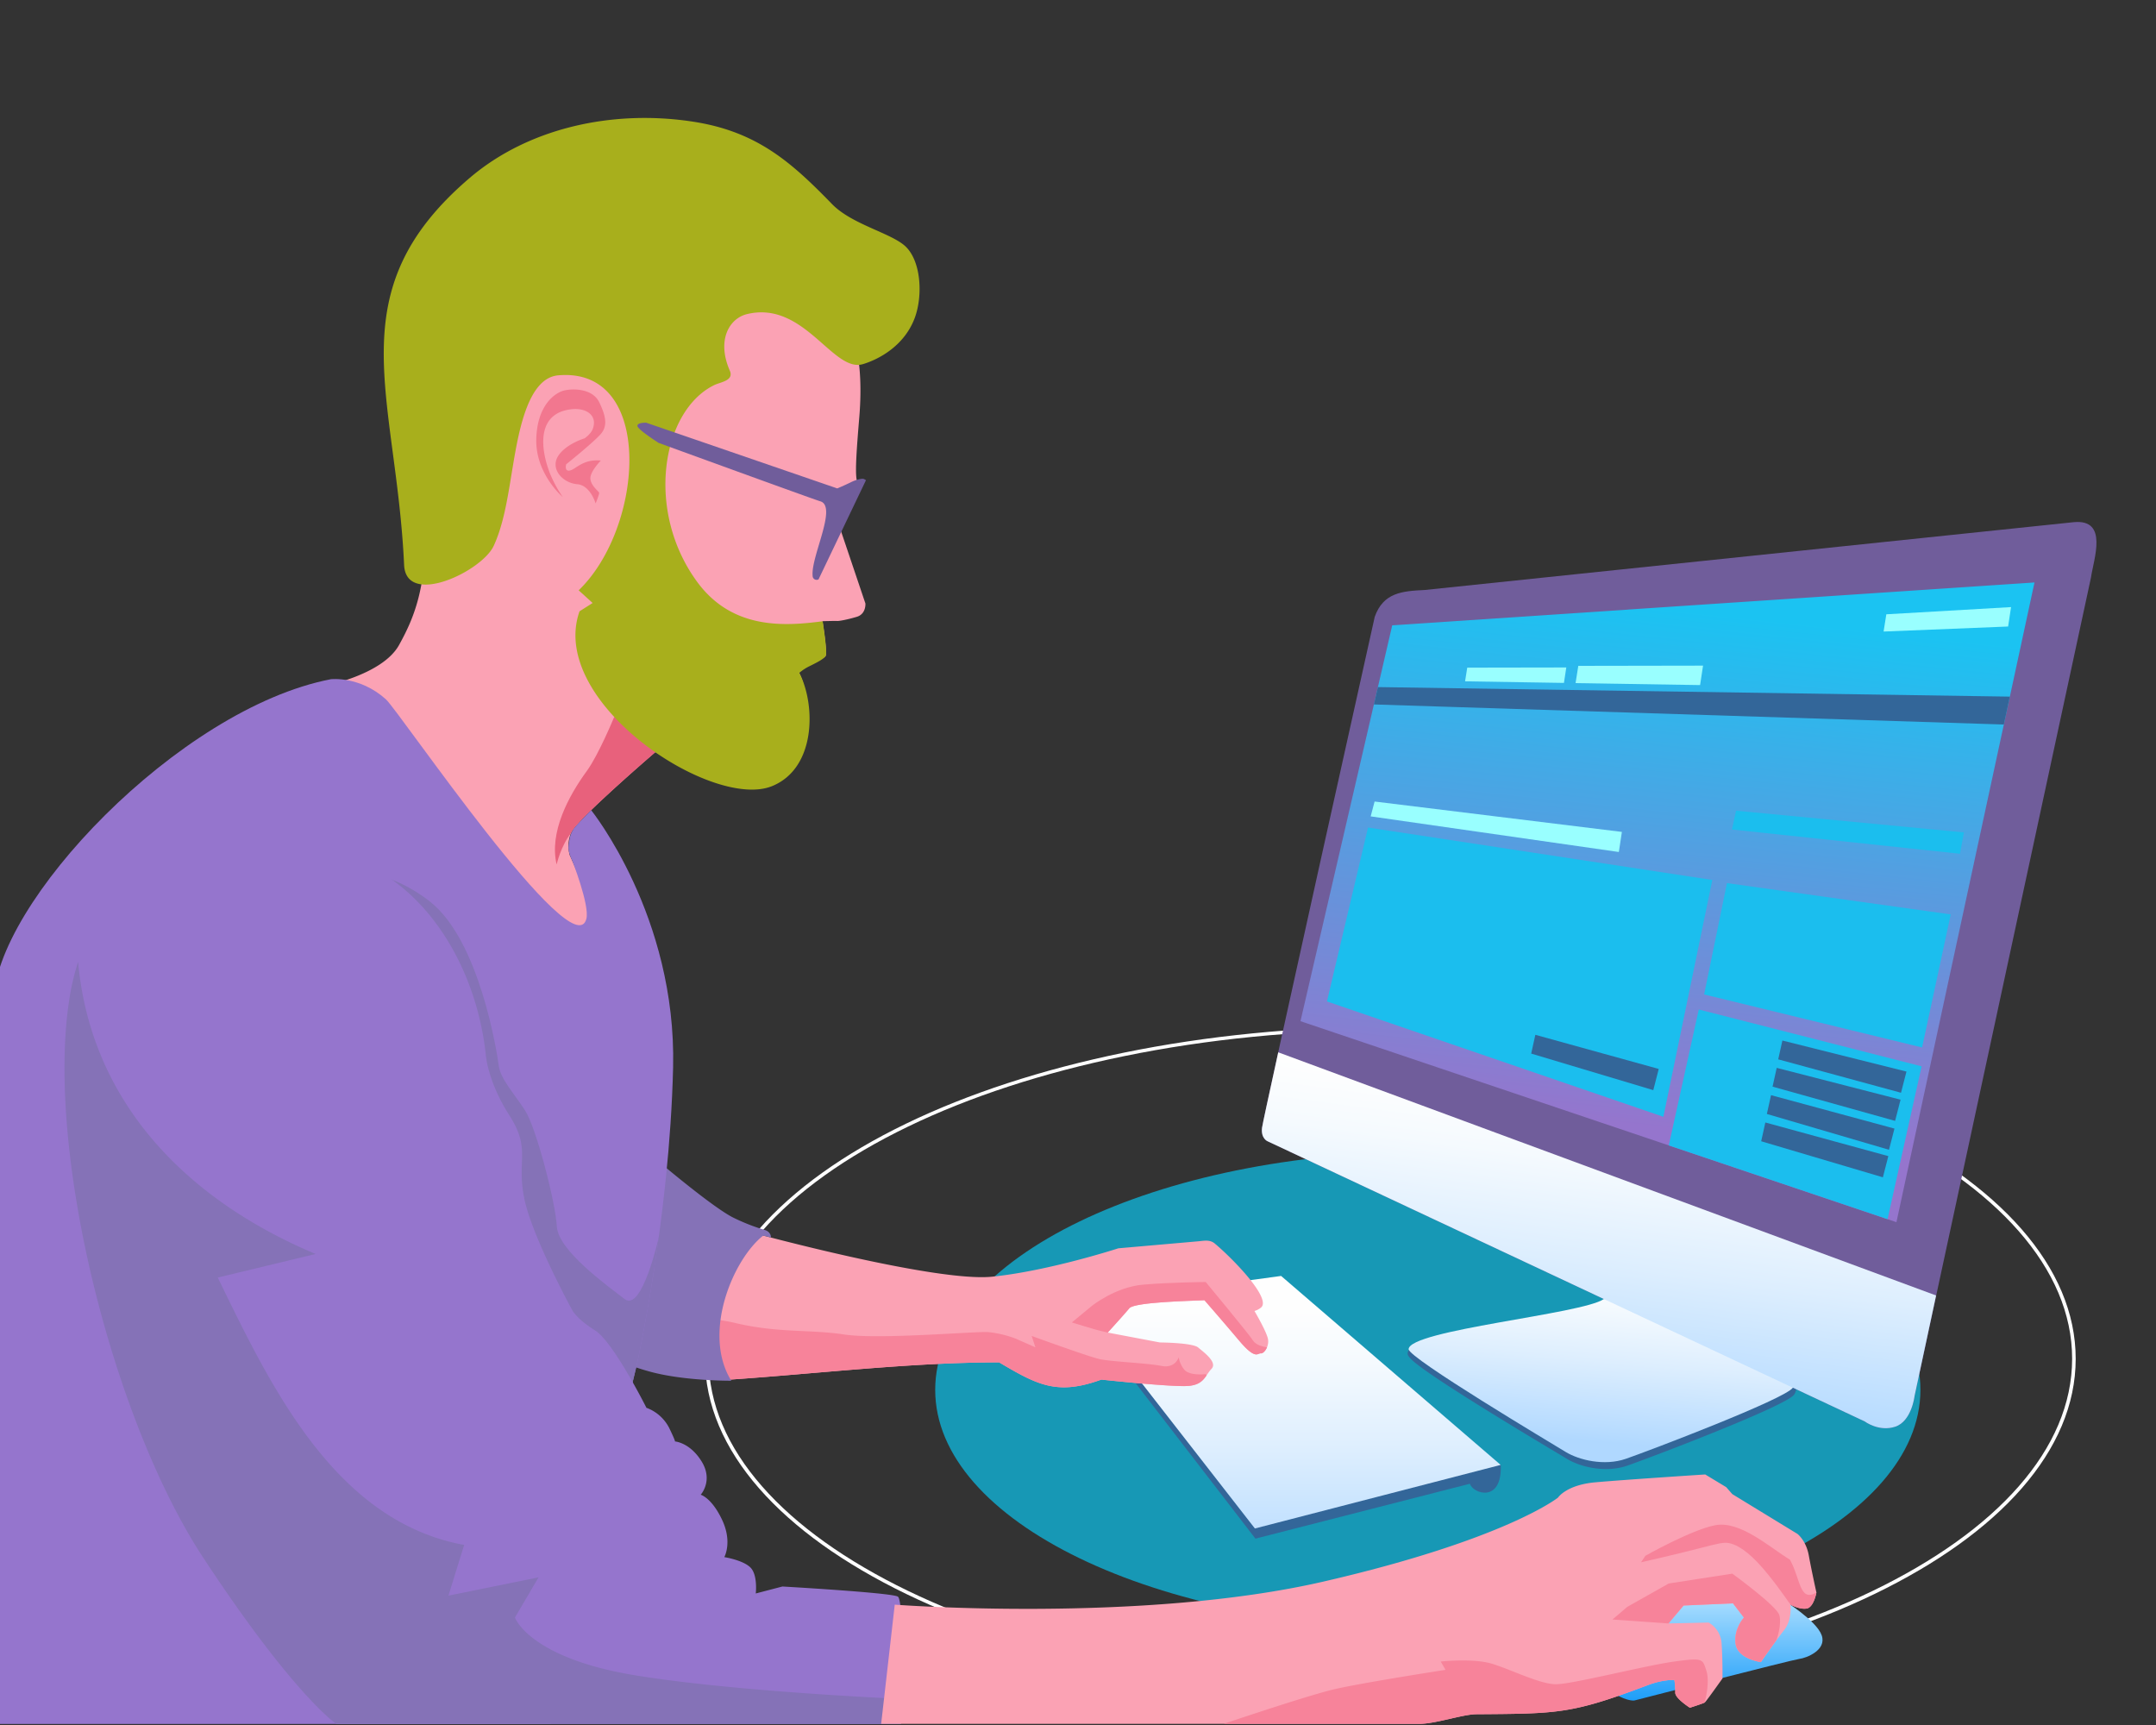 <svg id="Ebene_1" data-name="Ebene 1" xmlns="http://www.w3.org/2000/svg" xmlns:xlink="http://www.w3.org/1999/xlink" viewBox="0 0 1000 800"><rect x="0" y="0" width="1000" height="800" fill="#333333" stroke="none"/><defs><style>.cls-1{fill:none;clip-rule:evenodd;}.cls-2{fill:#fff;}.cls-3{fill:#1798b5;}.cls-11,.cls-12,.cls-13,.cls-16,.cls-23,.cls-24,.cls-3,.cls-4,.cls-5,.cls-6,.cls-7,.cls-8{fill-rule:evenodd;}.cls-4{fill:#fba2b4;}.cls-5{fill:#e8617c;}.cls-6{fill:#a8af1c;}.cls-7{fill:#f2778f;}.cls-8{fill:#369;}.cls-9{clip-path:url(#clip-path);}.cls-10{fill:url(#linear-gradient);}.cls-11{fill:#f7839a;}.cls-12{fill:#8572b7;}.cls-13{fill:#9575cd;}.cls-14{clip-path:url(#clip-path-2);}.cls-15{fill:url(#linear-gradient-2);}.cls-16{fill:#705d9b;}.cls-17{clip-path:url(#clip-path-3);}.cls-18{fill:url(#linear-gradient-3);}.cls-19{clip-path:url(#clip-path-4);}.cls-20{fill:url(#linear-gradient-4);}.cls-21{clip-path:url(#clip-path-5);}.cls-22{fill:url(#linear-gradient-5);}.cls-23{fill:#1bbeee;}.cls-24{fill:#9ff;}</style><clipPath id="clip-path"><polygon id="SVGID" class="cls-1" points="594.21 591.74 500.79 604.5 582.05 708.86 696.04 679.38 594.21 591.74"/></clipPath><linearGradient id="linear-gradient" x1="598.41" y1="731.41" x2="598.41" y2="606.35" gradientUnits="userSpaceOnUse"><stop offset="0" stop-color="#b0d8ff"/><stop offset="0.05" stop-color="#b6dbff"/><stop offset="0.47" stop-color="#ddeefe"/><stop offset="0.8" stop-color="#f5fafe"/><stop offset="1" stop-color="#fefefe"/></linearGradient><clipPath id="clip-path-2"><path id="SVGID-2" data-name="SVGID" class="cls-1" d="M827.31,742.19s15.2,9.32,17.63,16.21-7.09,10.54-10.33,10.94S760.44,788,758.21,788.6s-12.93-2.66-15.79-11.05,4-43.06,16.6-47.11,68.29,11.75,68.29,11.75"/></clipPath><linearGradient id="linear-gradient-2" x1="793.47" y1="788.58" x2="793.47" y2="736.34" gradientUnits="userSpaceOnUse"><stop offset="0" stop-color="#1e9ef9"/><stop offset="1" stop-color="#bae5ff"/></linearGradient><clipPath id="clip-path-3"><path id="SVGID-3" data-name="SVGID" class="cls-1" d="M743.89,602.45c-10,7-90.09,14.35-90.54,23.24-.2,4.05,66.47,43.77,72.75,47.62s18,6.69,28,3.24,73.74-27.62,77.5-33-3.94-17.7-3.94-17.7l-55.53-24.32Z"/></clipPath><linearGradient id="linear-gradient-3" x1="741.82" y1="668.75" x2="748.7" y2="589.31" xlink:href="#linear-gradient"/><clipPath id="clip-path-4"><path id="SVGID-4" data-name="SVGID" class="cls-1" d="M898,600.8,888,647.46s-1.32,11.65-8.92,14.18-14.18-2.43-14.18-2.43L588,529.31s-3.24-1.22-2.64-6.28c.14-1.19,3.09-14.84,7.52-35Z"/></clipPath><linearGradient id="linear-gradient-4" x1="731.3" y1="650.77" x2="750.06" y2="512.12" xlink:href="#linear-gradient"/><clipPath id="clip-path-5"><polygon id="SVGID-5" data-name="SVGID" class="cls-1" points="943.64 270.13 879.61 566.81 603.19 473.59 645.75 289.99 943.64 270.13"/></clipPath><linearGradient id="linear-gradient-5" x1="762.3" y1="522.44" x2="787.83" y2="283.73" gradientUnits="userSpaceOnUse"><stop offset="0" stop-color="#9575cd"/><stop offset="1" stop-color="#1bc3f2"/></linearGradient></defs><title>Zeichenfläche 1</title><path class="cls-2" d="M868.7,522.52c-57.26-27.68-136.39-44.79-223.81-44.79s-166.55,17.11-223.81,44.79c-57.09,27.59-92.4,65.64-92.4,107.62s35.31,80,92.4,107.62c57.26,27.67,136.39,44.79,223.81,44.79s166.55-17.12,223.81-44.79c57.09-27.59,92.4-65.65,92.4-107.62s-35.31-80-92.4-107.62m-223.81-46.4c87.67,0,167.06,17.18,224.54,45,57.66,27.86,93.32,66.42,93.32,109.06s-35.66,81.2-93.32,109.06c-57.48,27.78-136.87,45-224.54,45s-167.06-17.18-224.54-45C362.69,711.34,327,672.79,327,630.15s35.66-81.2,93.32-109.06C477.82,493.31,557.21,476.13,644.88,476.13Z"/><path class="cls-3" d="M662.25,534.15c126.19,0,228.48,49.44,228.48,110.42S788.44,755,662.25,755,433.77,705.56,433.77,644.57,536.07,534.15,662.25,534.15"/><path class="cls-4" d="M398.16,167c.41,2.43,1.62,11.75.41,26.34s-2,25.13-1.22,29.18-5.37,12.26-7,15.2-.81,7-.81,7l11.86,35.16s.4,4.86-4,6.18-8.21,2-9.12,1.93-6.79.1-6.79.1,2.33,14.59,1.42,16.11-5.17,2.23-8.41,3.85a7,7,0,0,0-3.85,4.05c7.64,14.77-.34,37.12-20.92,45.42-5,2-36.89-7.27-45.75-8.74,0,0-36.88,31.61-39.11,37.49a15.94,15.94,0,0,0-.61,10.34s11.75,25.53,10.94,32S261.48,438,261.48,438L198.05,378.4l-48.84-60s28-5.07,35.87-19.25,13.17-28.37,12.36-61.2,4.46-87.95,43-111.46c50.31-30.72,147-35.16,157.76,40.53"/><path class="cls-5" d="M306.33,350.13,304,348.81s-36.88,31.61-39.11,37.49c-4.81,6.1-6.71,14.61-6.71,14.61-3.51-14.73,5.37-31.56,14-43.36,5.47-7.5,12.68-25,12.68-25L298.54,330l4.68,3.23c2.21,5.88,3.64,9.64,3.64,9.64Z"/><path class="cls-6" d="M381.55,288.12c-17.11,2.24-41.68,4.21-58.14-18.2-24.36-33.14-16.39-79.43,7.81-91.3,3-1.46,9.3-2.07,7.29-6.69-6.26-14.34-.11-24.28,7.9-26.24,26.64-6.51,39.93,27.42,53.89,23.17,7.24-2.2,18.87-8.28,23.82-21,4.08-10.46,3.21-27.27-4.59-34-7-6-24.58-9.93-33.61-19.21-18.72-19.25-34.6-33.56-64.18-38.18-37.12-5.79-76.37,2.63-103.83,26-62.16,53-34.1,100.42-30.48,179.52.9,19.78,36.16,3,41.59-8.9,5-10.92,6.73-24.36,9-37.78,2.84-17,7.29-40,20.86-41.24,44.94-4,39.92,70.46,9.52,99.7l6.48,5.88-6.08,3.85c-14.84,42,61.38,92.34,89.24,81.1,20.57-8.3,20.33-37.77,12.69-52.54a21.35,21.35,0,0,1,4.85-3.16c3.24-1.62,6.5-3.22,7.41-4.74s-1.42-16.11-1.42-16.11"/><path class="cls-7" d="M278.69,213.58s-5.07,5.17-4.86,8.41,3.85,5.88,4.05,6.49-1.62,5-1.62,5-2.43-8.41-8.51-8.92c-6.94-.58-12.91-7.33-8.61-13.47,3.75-5.37,12-7.8,12-7.8s2.84-1.93,3.75-4.26c2.43-6.21-2.79-9.94-9.58-9.26-16,1.59-15,17.19-10.38,29.42A59.5,59.5,0,0,0,261,230.5s-12.67-10.74-12.26-26.85,9-21.68,13.07-22.59,13-.91,16.11,5.47,3.85,10.74,1.11,14.29-16.41,14.49-16.41,14.49-.81,2.73.91,2.94c3,.36,6.09-5.57,15.2-4.66"/><path class="cls-8" d="M500.79,604.5l-.5,2.63,82,106.44,99.5-25.46c1.24,4.56,15,9.22,14.29-8.74Z"/><g class="cls-9"><rect class="cls-10" x="500.79" y="591.74" width="195.25" height="117.13"/></g><path class="cls-4" d="M349.4,571.77s84.42,23,110.77,20.32,58.56-13.17,58.56-13.17l37.09-3.25c2.7-.24,5.35-.88,7.65,1.06,8.35,7,26.66,25.74,21.32,29.75a8.83,8.83,0,0,1-2.94,1.52s5.68,9.62,6.28,13.07-1.93,6.79-3.35,6.58-2.33,3.24-9.93-5.78S558.65,603,558.65,603c-4.53.27-32.54.77-34.86,3.75-1.42,1.82-10,11.25-10,11.25L538,622.59s15.1.1,17.73,2.33,9.12,6.89,6.18,9.93-3.34,7.3-10.74,7.9-40.33-2.94-40.33-2.94c-20.41,7.41-29.48,2.61-47.42-8-40.47,0-84.14,5.22-124.75,8,0,0-8-1.14-11.63-4.68s-7.6-24.83-.1-41.44a43.07,43.07,0,0,1,22.47-22"/><path class="cls-11" d="M559.61,637.88c-1.58,2.3-3.35,4.46-8.46,4.88-7.4.61-40.33-2.94-40.33-2.94-20.41,7.41-29.48,2.61-47.42-8-40.47,0-84.14,5.22-124.75,8,0,0-8-1.14-11.63-4.68-2.36-2.3-4.85-12-4.28-23.14,4-.51,10-.39,18.57,1.63,19.86,4.66,34.25,2.84,50.26,5.27s60.79-1.52,66.77-1.12a50.37,50.37,0,0,1,12.67,3l9.22,4.06-1.72-5.27s26.14,9.53,31.51,10.74,21.89,1.82,28.57,3.14,8.11-4,8.11-4a12.26,12.26,0,0,0,2.53,5.67c2.23,2.84,8.92,2.33,10,2.13Z"/><path class="cls-11" d="M587.65,624.9c-.73,1.71-2,2.88-2.86,2.76-1.42-.2-2.33,3.24-9.93-5.78S558.65,603,558.65,603c-4.53.27-32.54.77-34.86,3.75-1.42,1.82-10,11.25-10,11.25s-.9-.23-3.38-.79-13.27-3.9-13.27-3.9l9.32-7.7s10.84-8.72,23.71-9.83,29.08-1.22,29.08-1.22,20.47,24.67,21.94,27.16c1.22,2.07,4.81,2.87,6.49,3.14"/><path class="cls-12" d="M305.15,538.39s25.53,21.68,35.06,26.35a91.91,91.91,0,0,0,14.33,5.62c3.24.95,3.09,3.59,3,3.57a23.84,23.84,0,0,0-3.61-.85c-13.87,10.95-28.42,45.11-14.75,67.26,0,0-21.78.2-37.89-4.26s-17.12-7.7-17.12-7.7-21-55.12-5.17-75.79,26.14-14.19,26.14-14.19"/><path class="cls-13" d="M153.46,315s13.37-1.62,25.53,9.32c6.26,5.64,87.23,125.16,93,101.73,1.54-6.26-6.64-27.09-6.64-27.09s-2.07-3.73-1.61-7.06.69-5.84,3.46-8.88,7-7.29,7-7.29,39.63,49.16,38,119.28-17,138.61-17,138.61L255.5,799.51H-3V465C-3,419.4,82.91,328.6,153.46,315"/><path class="cls-12" d="M305.66,573.24c-4.81,35.32-10.45,60.39-10.45,60.39L287,667.77l-34.24-6.34L155.33,404.67s20.87-4.66,44,13.37,31.21,70.12,32,76.2,6.89,12.56,12.16,20.67,14.18,42.76,14.79,53.9,23.3,27.36,31.41,33.64,15.8-28.43,16-29.22"/><path class="cls-13" d="M140.19,393.49c-39.31-2-97.67.41-108.21,70.93S52.24,658.56,94.39,722.6,156,799.51,156,799.51H417.82s2-57.26-1.42-59.08-53.5-4.66-53.5-4.66L350.54,739s1-8.51-2.43-12-12.16-4.86-12.16-4.86,3.85-6.89-1-17.23S325,693.21,325,693.21s5.93-6.48.45-15.4S313,668.49,313,668.49s.81.81-2.63-6.28a19.25,19.25,0,0,0-10.54-9.32S284.48,622.29,276,617s-10.54-9.32-10.54-9.32-18.64-34-22.29-51.88,3.24-22.7-6.89-38.5-10.94-28-10.94-28c-4.85-46.06-34.91-93.27-85.11-95.86"/><path class="cls-12" d="M36.22,446.1A112.21,112.21,0,0,0,32,464.42C21.44,534.95,52.24,658.56,94.39,722.6S156,799.51,156,799.51H417.82s.17-4.77.32-11.59c-21-1-83.45-4.37-123.77-11-49-8.1-55.52-26.75-55.52-26.75l10.94-18.64L208,740l7.29-23.51c-60.24-11-90.07-74.34-114.29-124l45.39-10.94C89,557.53,42.33,513.22,36.22,446.1"/><g class="cls-14"><rect class="cls-15" x="739.56" y="726.38" width="107.81" height="62.82"/></g><path class="cls-4" d="M415,744.19s114.7,8.71,199-10.74,108.62-38.9,108.62-38.9,3.85-5.88,17.23-7.09,51.07-3.65,51.07-3.65l9.73,5.88,2.84,3.24,30.2,18.44s4,3,5.27,10,3.54,17.23,3.54,17.23-1.21,6.89-4.56,7.4-7.5-1.83-7.5-1.83.91,7-2.94,11.85-10.74,14.79-10.74,14.79S806,769.42,805,762.43s3.85-12.26,3.85-12.26l-5.06-6.58-22.9,1-7,8.31,18.64-.41a12,12,0,0,1,6,10c.51,7.39.4,15.91.4,15.91s-7.6,10.74-8.21,11.15-6.89,2.43-6.89,2.43-6.89-4.36-6.79-7a36.52,36.52,0,0,0-.4-5.87s-5-.4-12.46,2.43C728.93,794.9,722.7,794.73,684.9,795c-6.47,0-18.95,4.48-26.75,4.48H408.7Z"/><path class="cls-11" d="M790.68,789.58c-.61.41-6.89,2.43-6.89,2.43s-6.89-4.36-6.79-7a36.52,36.52,0,0,0-.4-5.87s-5-.4-12.46,2.43C728.93,794.9,722.7,794.73,684.9,795c-6.47,0-18.95,4.48-26.75,4.48H567.53s38.1-12.9,50.86-15.94,52.08-9.12,52.08-9.12l-2.23-3.85s15-1.62,23.71,1,22.29,9.53,29.79,9.53,41.54-8.72,54.92-10.54,13-1.22,14.79,4.26-.77,14.72-.77,14.72"/><path class="cls-11" d="M842.46,738.62s-1.21,6.89-4.56,7.4c-2.86.43-6.31-1.21-7.25-1.69-.7-1-1.11-1.44-1.11-1.44s-7.8-11.45-14.39-18.34-11-8.51-13.27-8.92-4.46,0-14.08,2.53-26.65,6.38-26.65,6.38l2-3s21.28-12.06,32.42-14.19c11.51-2.2,25.06,10.11,34.65,16,5,9,4.32,19.68,12.21,15.29"/><path class="cls-11" d="M824,760.58c-3.53,4.8-7.31,10.25-7.31,10.25S806,769.42,805,762.43s3.85-12.26,3.85-12.26l-5.06-6.58-22.9,1-7,8.31-26-1.82,6.89-5.88L774,734.37l29.49-4.56S824,744.7,825.28,749,824,760.58,824,760.58"/><path class="cls-16" d="M961.92,242.16c16.12-1.49,9.14,17.1,7.91,25.74L888,647.46s-1.32,11.65-8.92,14.18-14.18-2.43-14.18-2.43L588,529.31s-3.24-1.22-2.64-6.28,52.28-237,52.28-237c4-11.16,12.6-11.91,23.15-12.41Z"/><path class="cls-8" d="M744.48,605.65c-9.75,6.83-86.88,12.3-91.29,20.87a2.38,2.38,0,0,0-.09,2.11,12.18,12.18,0,0,0,2.17,2.43c10.28,9.22,65.73,42,71.41,45.45,6.28,3.85,18,6.69,28,3.24s73.74-27.62,77.5-33-3.94-17.7-3.94-17.7l-55.53-24.32Z"/><g class="cls-17"><rect class="cls-18" x="653.15" y="601.57" width="182.18" height="78.42"/></g><g class="cls-19"><rect class="cls-20" x="584.79" y="487.99" width="313.22" height="176.18"/></g><g class="cls-21"><rect class="cls-22" x="603.19" y="270.13" width="340.45" height="296.67"/></g><polygon class="cls-23" points="634.52 383.78 615.47 464.43 771.51 517.93 794.21 408.1 634.52 383.78"/><polygon class="cls-8" points="637.24 326.7 669.88 327.74 929.42 336.01 932.21 323.07 639.11 318.65 637.24 326.7"/><polygon class="cls-23" points="787.93 468.18 774.02 531.2 875.49 565.41 891.28 494.53 787.93 468.18"/><polygon class="cls-24" points="637.57 371.72 635.75 378.61 750.85 395.13 752.27 385.81 637.57 371.72"/><polygon class="cls-24" points="732.05 308.8 730.78 316.81 788.54 317.72 789.91 308.7 732.05 308.8"/><polygon class="cls-8" points="826.71 482.57 824.78 491.29 881.73 506.79 884.26 496.96 826.71 482.57"/><polygon class="cls-8" points="824.08 495.24 822.15 503.95 878.99 519.83 881.52 510 824.08 495.24"/><polygon class="cls-8" points="821.44 507.9 819.51 516.62 876.16 533.23 878.69 523.4 821.44 507.9"/><polygon class="cls-8" points="818.8 520.57 816.88 529.28 873.32 546 875.85 536.17 818.8 520.57"/><polygon class="cls-24" points="874.92 284.89 873.65 292.89 931.41 290.56 932.77 281.55 874.92 284.89"/><polygon class="cls-23" points="805.23 375.98 803.3 384.69 909.08 395.94 910.9 386.04 805.23 375.98"/><polygon class="cls-8" points="712.13 479.91 710.2 488.62 766.83 505.57 769.36 495.74 712.13 479.91"/><polygon class="cls-24" points="680.54 309.63 679.53 315.98 725.39 316.71 726.48 309.55 680.54 309.63"/><polygon class="cls-23" points="801 409.56 790.41 461.19 891.51 485.78 904.79 424.07 801 409.56"/><path class="cls-16" d="M401.66,222.69l-22,46a1.86,1.86,0,0,1-2.75-1.68c-.84-8.93,11.69-32.32,3.48-34.55-2.48-.67-74.9-27.06-74.9-27.06s-9.86-6.27-9.85-7.9,4.09-1.46,4.09-1.46l88.61,30.47s3.35-1.39,6.28-2.84,5.3-1.73,5.82-1.61a4.31,4.31,0,0,1,1.21.64"/></svg>